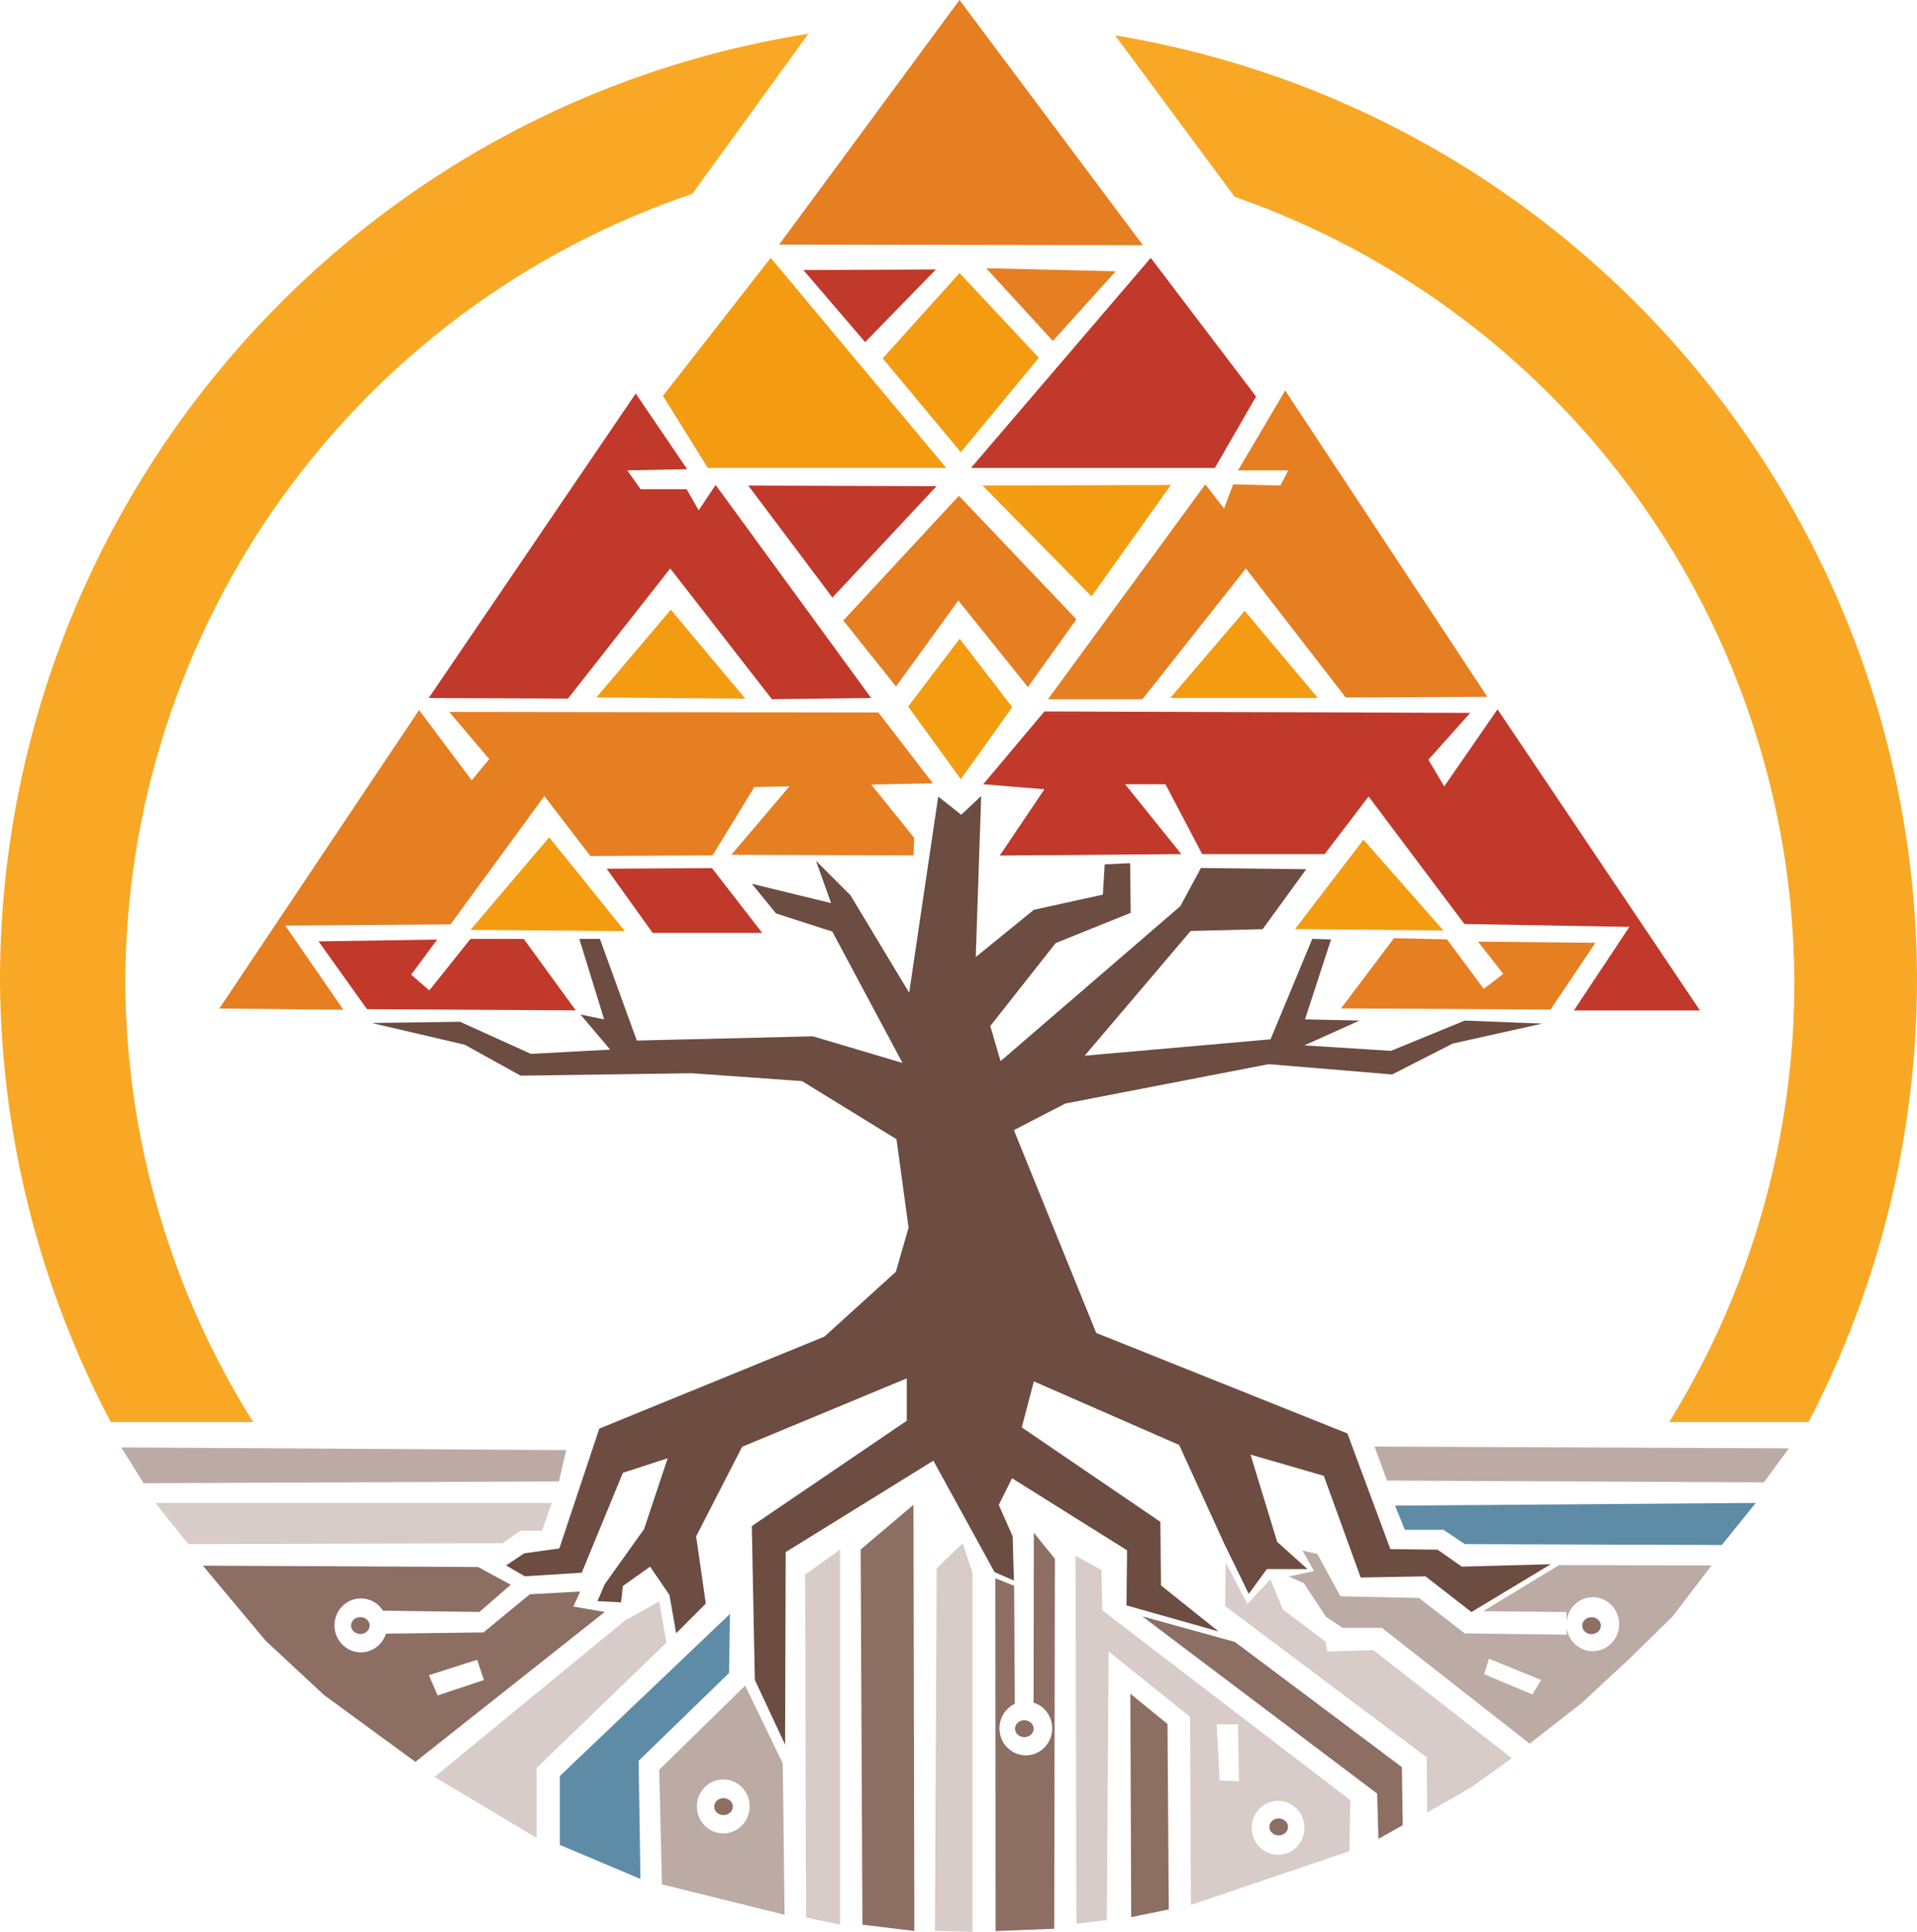 <?xml version='1.0' encoding='utf-8'?>
<svg xmlns="http://www.w3.org/2000/svg" xmlns:ns1="http://sodipodi.sourceforge.net/DTD/sodipodi-0.dtd" xmlns:ns2="http://www.inkscape.org/namespaces/inkscape" version="1.1" width="517.854" height="521.74" viewBox="0 0 517.854 521.74" id="svg1" ns1:docname="logo.svg" ns2:version="1.4 (e7c3feb1, 2024-10-09)">
  <g id="water" style="fill:#5e8ca7;fill-opacity:1.0">
    <path d="m 376.854,406.636 97.453,-0.729 -9.187,11.364 -69.401,-0.239 -5.803,-3.871 H 379.515 Z" />
    <path d="m 151.245,479.652 45.943,-43.767 -0.239,15.959 -24.423,23.699 0.48,31.921 -21.761,-9.188 z" />
  </g>
  <g id="sun" style="opacity:1;fill:#f9a825;fill-opacity:1;fill-rule:nonzero;stroke:none;stroke-width:1.333">
    <path d="M 218.391,9.1 C 92.397,29.068 -0.281,137.828 6.397815e-4,265.396 0.349,306.776 10.61,347.469 29.922,384.068 H 68.391 C 46.187,348.729 34.23,307.928 33.845,266.204 33.714,169.437 95.349,83.38 187.01,52.36 Z m 82.839,0.443 32.291,43.609 C 423.339,84.475 483.834,168.797 484.719,263.917 l 0.011,1.525 c -0.032,41.917 -11.74,82.995 -33.824,118.625 h 37.636 c 19.24,-36.911 29.292,-77.921 29.312,-119.547 l -0.009,-1.745 C 516.771,136.943 425.375,30.1 301.23,9.543 Z" />
  </g>
  <g id="leaves-normal" style="fill:#e67e22;fill-opacity:1.0;fill-rule:nonzero;stroke:none;stroke-width:1.333">
    <path d="M 259.198,2.20241e-5 308.739,66.224 210.474,66.057 Z" />
    <path d="m 266.417,72.448 17.989,19.62 17,-18.801 z" />
    <path d="m 227.813,167.579 31.229,-33.683 31.724,33.355 -13.084,18.312 -18.801,-23.38 -16.839,23.219 z" />
    <path d="m 283.089,188.855 42.511,-58.041 5.068,6.536 2.453,-6.536 12.755,0.323 2.125,-4.084 H 334.427 l 12.755,-21.583 54.609,82.735 -38.26,0.161 -26.979,-34.828 -27.959,35.317 z" />
    <path d="m 59.245,272.385 53.953,-80.609 14.229,18.969 4.74,-5.724 -10.792,-12.751 115.927,0.163 14.713,19.129 -16.676,0.328 11.609,14.385 -0.161,4.745 -49.215,-0.167 15.693,-18.475 -9.479,0.163 -11.287,18.479 -33.027,0.161 -12.427,-16.188 -25.344,34.663 -44.636,0.328 15.699,22.728 z" />
    <path d="m 362.266,272.344 14.301,-18.964 14.303,0.313 9.948,13.369 5.287,-4.041 -6.839,-8.708 31.713,0.312 -12.125,18.032 z" />
  </g>
  <g id="leaves-light" style="fill:#f39c12;fill-opacity:1.0;fill-rule:nonzero;stroke:none;stroke-width:1.333">
    <path d="M 238.449,96.787 259.214,73.735 280.635,96.625 259.542,122.131 Z" />
    <path d="m 179.094,106.917 29.104,-37.281 47.417,56.735 h -64.423 z" />
    <path d="m 245.329,190.824 13.901,-18.313 14.224,18.475 -13.901,19.457 z" />
    <path d="m 316.121,188.516 20.109,-23.541 19.785,23.541 z" />
    <path d="m 161.105,188.365 20.115,-23.708 20.109,24.036 z" />
    <path d="m 127.099,251.141 21.255,-25.016 20.437,25.344 z" />
    <path d="m 349.834,250.917 18.484,-24.131 21.604,24.521 z" />
    <path d="m 265.438,131.141 29.427,29.921 21.423,-30.083 z" />
  </g>
  <g id="leaves-dark" style="fill:#c0392b;fill-opacity:1.0;fill-rule:nonzero;stroke:none;stroke-width:1.333">
    <path d="m 163.886,234.625 12.427,17.333 h 29.593 l -13.572,-17.495 z" />
    <path d="m 217.026,72.937 16.677,19.459 19.131,-19.62 z" />
    <path d="m 171.734,106.276 -55.916,82.24 37.604,0.167 27.631,-35.156 27.468,35.317 26.819,-0.328 -42.021,-57.552 -4.579,6.864 -3.271,-5.719 h -12.427 l -3.599,-5.072 16.187,-0.324 z" />
    <path d="m 86.058,254.245 13.077,18.312 56.412,0.324 -14.063,-19.292 h -14.391 l -11.115,13.896 -4.907,-4.251 7.032,-9.484 z" />
    <path d="m 282.141,192.147 115.011,0.391 -11.292,12.645 4.281,7.197 14.401,-20.817 54.683,81.339 h -34.052 l 14.984,-22.573 -44.568,-0.776 -25.88,-34.443 -11.869,15.568 h -33.084 l -9.921,-18.875 h -10.901 l 15.183,18.875 -49.043,0.385 12.068,-17.901 -16.541,-1.359 z" />
    <path d="m 262.297,126.38 48.563,-56.733 28.448,37.443 -11.12,19.291 z" />
    <path d="m 202.146,131.141 22.724,30.249 28.125,-30.083 z" />
  </g>
  <g id="trunk" style="fill:#6d4c41;fill-opacity:1.0;fill-rule:nonzero;stroke:none;stroke-width:1.333">
    <path d="m 265.058,214.975 -5.396,5.068 -6.213,-4.907 -7.849,52.973 -15.86,-26.323 -9.317,-9.317 4.089,11.443 -21.417,-5.229 6.536,8.011 15.209,4.907 18.963,35.479 -24.197,-7.193 -47.579,1.147 -9.973,-27.469 h -5.563 l 6.708,21.745 -6.38,-1.308 8.016,9.48 -21.423,1.145 -19.129,-8.667 -23.871,0.328 25.177,5.885 15.041,8.339 46.276,-0.651 29.756,2.125 25.511,15.692 3.265,23.875 -3.432,11.933 -19.292,17.5 -60.823,24.848 -10.792,32.376 -9.484,1.307 -4.907,3.271 5.068,2.943 15.369,-0.979 11.12,-26.98 12.099,-3.927 -6.375,19.131 -10.631,14.88 -1.959,4.579 6.376,0.328 0.489,-4.417 7.359,-5.229 5.229,7.683 1.803,10.303 8.011,-8.011 -2.615,-18.152 12.427,-24.197 44.475,-18.473 v 11.443 l -41.86,28.448 0.817,41.531 8.172,17.495 0.167,-51.995 39.891,-24.693 16.516,30.089 5.235,2.287 -0.328,-11.937 -3.761,-8.5 3.595,-7.193 31.067,19.459 -0.161,14.875 24.855,7.031 -15.536,-12.427 -0.163,-17.167 -37.443,-25.505 3.272,-12.427 39.239,17.167 12.261,26.817 6.541,13.407 4.905,-6.703 h 10.953 l -8.177,-7.36 -7.192,-23.541 19.787,5.719 9.968,27.468 17.5,-0.323 12.423,9.647 21.421,-12.917 -24.036,0.651 -6.541,-4.577 -12.751,-0.161 -11.609,-31.229 -67.855,-27.147 -22.233,-54.771 13.896,-7.192 54.937,-10.631 33.359,2.781 16.349,-8.339 24.197,-5.396 -20.927,-0.817 -19.948,8.177 -23.38,-1.475 14.875,-6.703 -14.713,-0.328 7.031,-21.584 -5.067,-0.161 -11.281,27.141 -50.199,4.416 28.615,-33.681 19.453,-0.491 11.776,-16.187 -28.453,-0.328 -5.557,10.301 -48.563,41.86 -2.78,-9.485 17.661,-22.4 20.276,-8.177 -0.167,-13.407 -6.865,0.328 -0.495,8.172 -18.635,4.089 -15.699,12.755 z" />
  </g>
  <g id="roots-normal" style="fill:#d7ccc8;fill-opacity:1.0;fill-rule:nonzero;stroke:none;stroke-width:1.333">
    <path d="m 331.089,422.016 5.88,11.193 6.229,-6.693 3.349,8.193 11.536,8.651 0.464,2.651 12.459,-0.344 37.38,29.188 -10.729,7.729 -12.115,6.927 -0.115,-14.885 -54.453,-40.844 z" />
    <path d="m 290.531,420.161 0.245,99.391 8.219,-0.968 0.484,-72.547 22.005,17.656 0.24,50.776 42.801,-14.505 0.24,-13.787 -66.979,-51.265 -0.24,-10.88 z m 38.151,45.548 h 5.735 l 0.265,15.385 -5.219,-0.261 z m 16.573,20.661 c 3.937,-0.005 7.136,3.249 7.141,7.276 l -7.131,0.011 h 7.131 c 0,4.02 -3.193,7.285 -7.125,7.285 -3.937,0 -7.131,-3.255 -7.136,-7.281 -0.005,-4.02 3.183,-7.285 7.12,-7.291 z" />
    <path d="m 117.391,479.917 51.509,-42.313 9.188,-5.077 1.932,11.12 -35.063,33.853 v 18.865 z" />
    <path d="m 253.037,423.568 7.016,-6.771 2.661,7.979 v 96.964 l -10.156,-0.24 z" />
    <path d="m 217.501,425.267 9.432,-6.772 v 101.319 l -9.193,-1.932 z" />
    <path d="M 41.943,405.917 H 149.067 l -2.661,7.495 h -5.801 l -4.839,3.385 -84.875,0.24 z" />
  </g>
  <g id="roots-light" style="fill:#bcaaa4;fill-opacity:1.0;fill-rule:nonzero;stroke:none;stroke-width:1.333">
    <path d="m 351.834,418.767 3.12,5.536 -6.808,1.5 4.036,1.729 6,9.115 4.5,3 h 10.615 l 39.917,31.265 14.073,-10.959 13.041,-12.115 11.421,-11.192 10.615,-13.844 -41.192,-0.115 -20.537,12.459 22.5,0.233 0.052,2.647 c 0.313,-3.756 3.385,-6.647 7.073,-6.661 3.937,-0.005 7.131,3.249 7.14,7.276 l -7.129,0.011 h 7.129 c 0,4.025 -3.192,7.285 -7.129,7.291 -3.541,0 -6.547,-2.656 -7.052,-6.239 l 0.031,1.791 -27.573,-0.348 -12.348,-9.573 -21.229,-0.464 -6.229,-11.421 z m 50.391,29.219 14.083,5.733 -2.349,3.912 -13.036,-5.473 z" />
    <path d="m 201.302,455.24 -23.213,22.729 0.724,30.953 33.131,8.219 -0.485,-40.865 z m -5.927,25.344 c 3.932,-0.005 7.131,3.249 7.136,7.276 l -7.125,0.011 h 7.125 c 0,4.025 -3.188,7.287 -7.125,7.287 -3.937,0.004 -7.131,-3.256 -7.136,-7.276 0,-4.027 3.188,-7.292 7.125,-7.297 z" />
    <path d="m 371.302,390.683 111.953,0.484 -6.771,9.188 -101.797,-0.484 z" />
    <path d="m 32.755,390.912 120.183,0.724 -1.932,8.464 -112.204,0.484 z" />
  </g>
  <g id="roots-dark" style="fill:#8d6e63;fill-opacity:1.0;fill-rule:nonzero;stroke:none;stroke-width:1.333">
    <path d="m 197.963,487.933 c 0,1.26 -1.124,2.285 -2.515,2.285 -1.391,0 -2.521,-1.025 -2.521,-2.285 0,-1.261 1.125,-2.287 2.516,-2.287 1.391,-0.005 2.52,1.02 2.52,2.281 l -2.52,0.005 z" />
    <path d="m 432.454,439.063 c 0,1.261 -1.125,2.287 -2.516,2.287 -1.391,0 -2.521,-1.025 -2.521,-2.287 0,-1.26 1.125,-2.287 2.516,-2.287 1.391,-0.005 2.521,1.021 2.521,2.281 l -2.521,0.005 z" />
    <path d="m 347.943,493.412 c 0,1.26 -1.125,2.287 -2.516,2.287 -1.391,0 -2.521,-1.021 -2.521,-2.287 0,-1.26 1.125,-2.287 2.516,-2.287 1.391,0 2.521,1.021 2.521,2.281 l -2.521,0.005 z" />
    <path d="m 279.23,466.881 c 0,1.26 -1.125,2.285 -2.516,2.285 -1.391,0 -2.516,-1.025 -2.521,-2.285 0,-1.261 1.125,-2.287 2.516,-2.287 1.391,-0.005 2.521,1.02 2.521,2.281 l -2.516,0.005 z" />
    <path d="m 99.865,439.021 c 0,1.265 -1.131,2.287 -2.521,2.287 -1.389,0.005 -2.515,-1.021 -2.515,-2.281 -0.005,-1.265 1.12,-2.287 2.511,-2.287 1.391,-0.005 2.52,1.016 2.525,2.281 h -2.521 z" />
    <path d="m 308.563,436.532 25.031,6.921 45.115,33.803 0.229,15.692 -6.573,3.693 -0.349,-12.235 z" />
    <path d="m 305.349,457.428 10.037,8.192 0.344,50.073 -10.152,2.077 z" />
    <path d="m 279.271,413.964 -0.063,45.869 c 2.984,0.937 5.031,3.756 5.036,6.948 l -7.129,0.011 h 7.129 c 0,4.027 -3.187,7.287 -7.124,7.287 -3.939,0.005 -7.131,-3.255 -7.136,-7.281 0,-2.849 1.625,-5.437 4.156,-6.625 l -0.187,-31.896 -5.068,-2.025 0.063,95.292 15.833,-0.631 0.187,-99.921 -5.697,-7.032 z" />
    <path d="m 54.802,422.849 16.928,20.24 15.823,14.719 24.656,18.031 51.151,-40.479 -8.463,-1.475 1.843,-4.047 -13.619,0.735 -12.511,10.308 -26.349,0.337 c -0.948,3.005 -3.683,5.043 -6.771,5.052 -3.937,0 -7.131,-3.26 -7.136,-7.28 0,-4.027 3.188,-7.287 7.12,-7.292 2.417,-0.005 4.672,1.244 5.989,3.312 l 26.043,0.349 8.463,-7.36 -8.828,-4.785 z m 47.099,16.125 -4.416,0.005 h 4.416 z m 27,9.287 1.829,5.479 -12.521,4.172 -2.349,-5.479 z" />
    <path d="m 232.495,418.5 14.265,-12.088 0.24,115.099 -14.021,-1.692 z" />
  </g>
</svg>